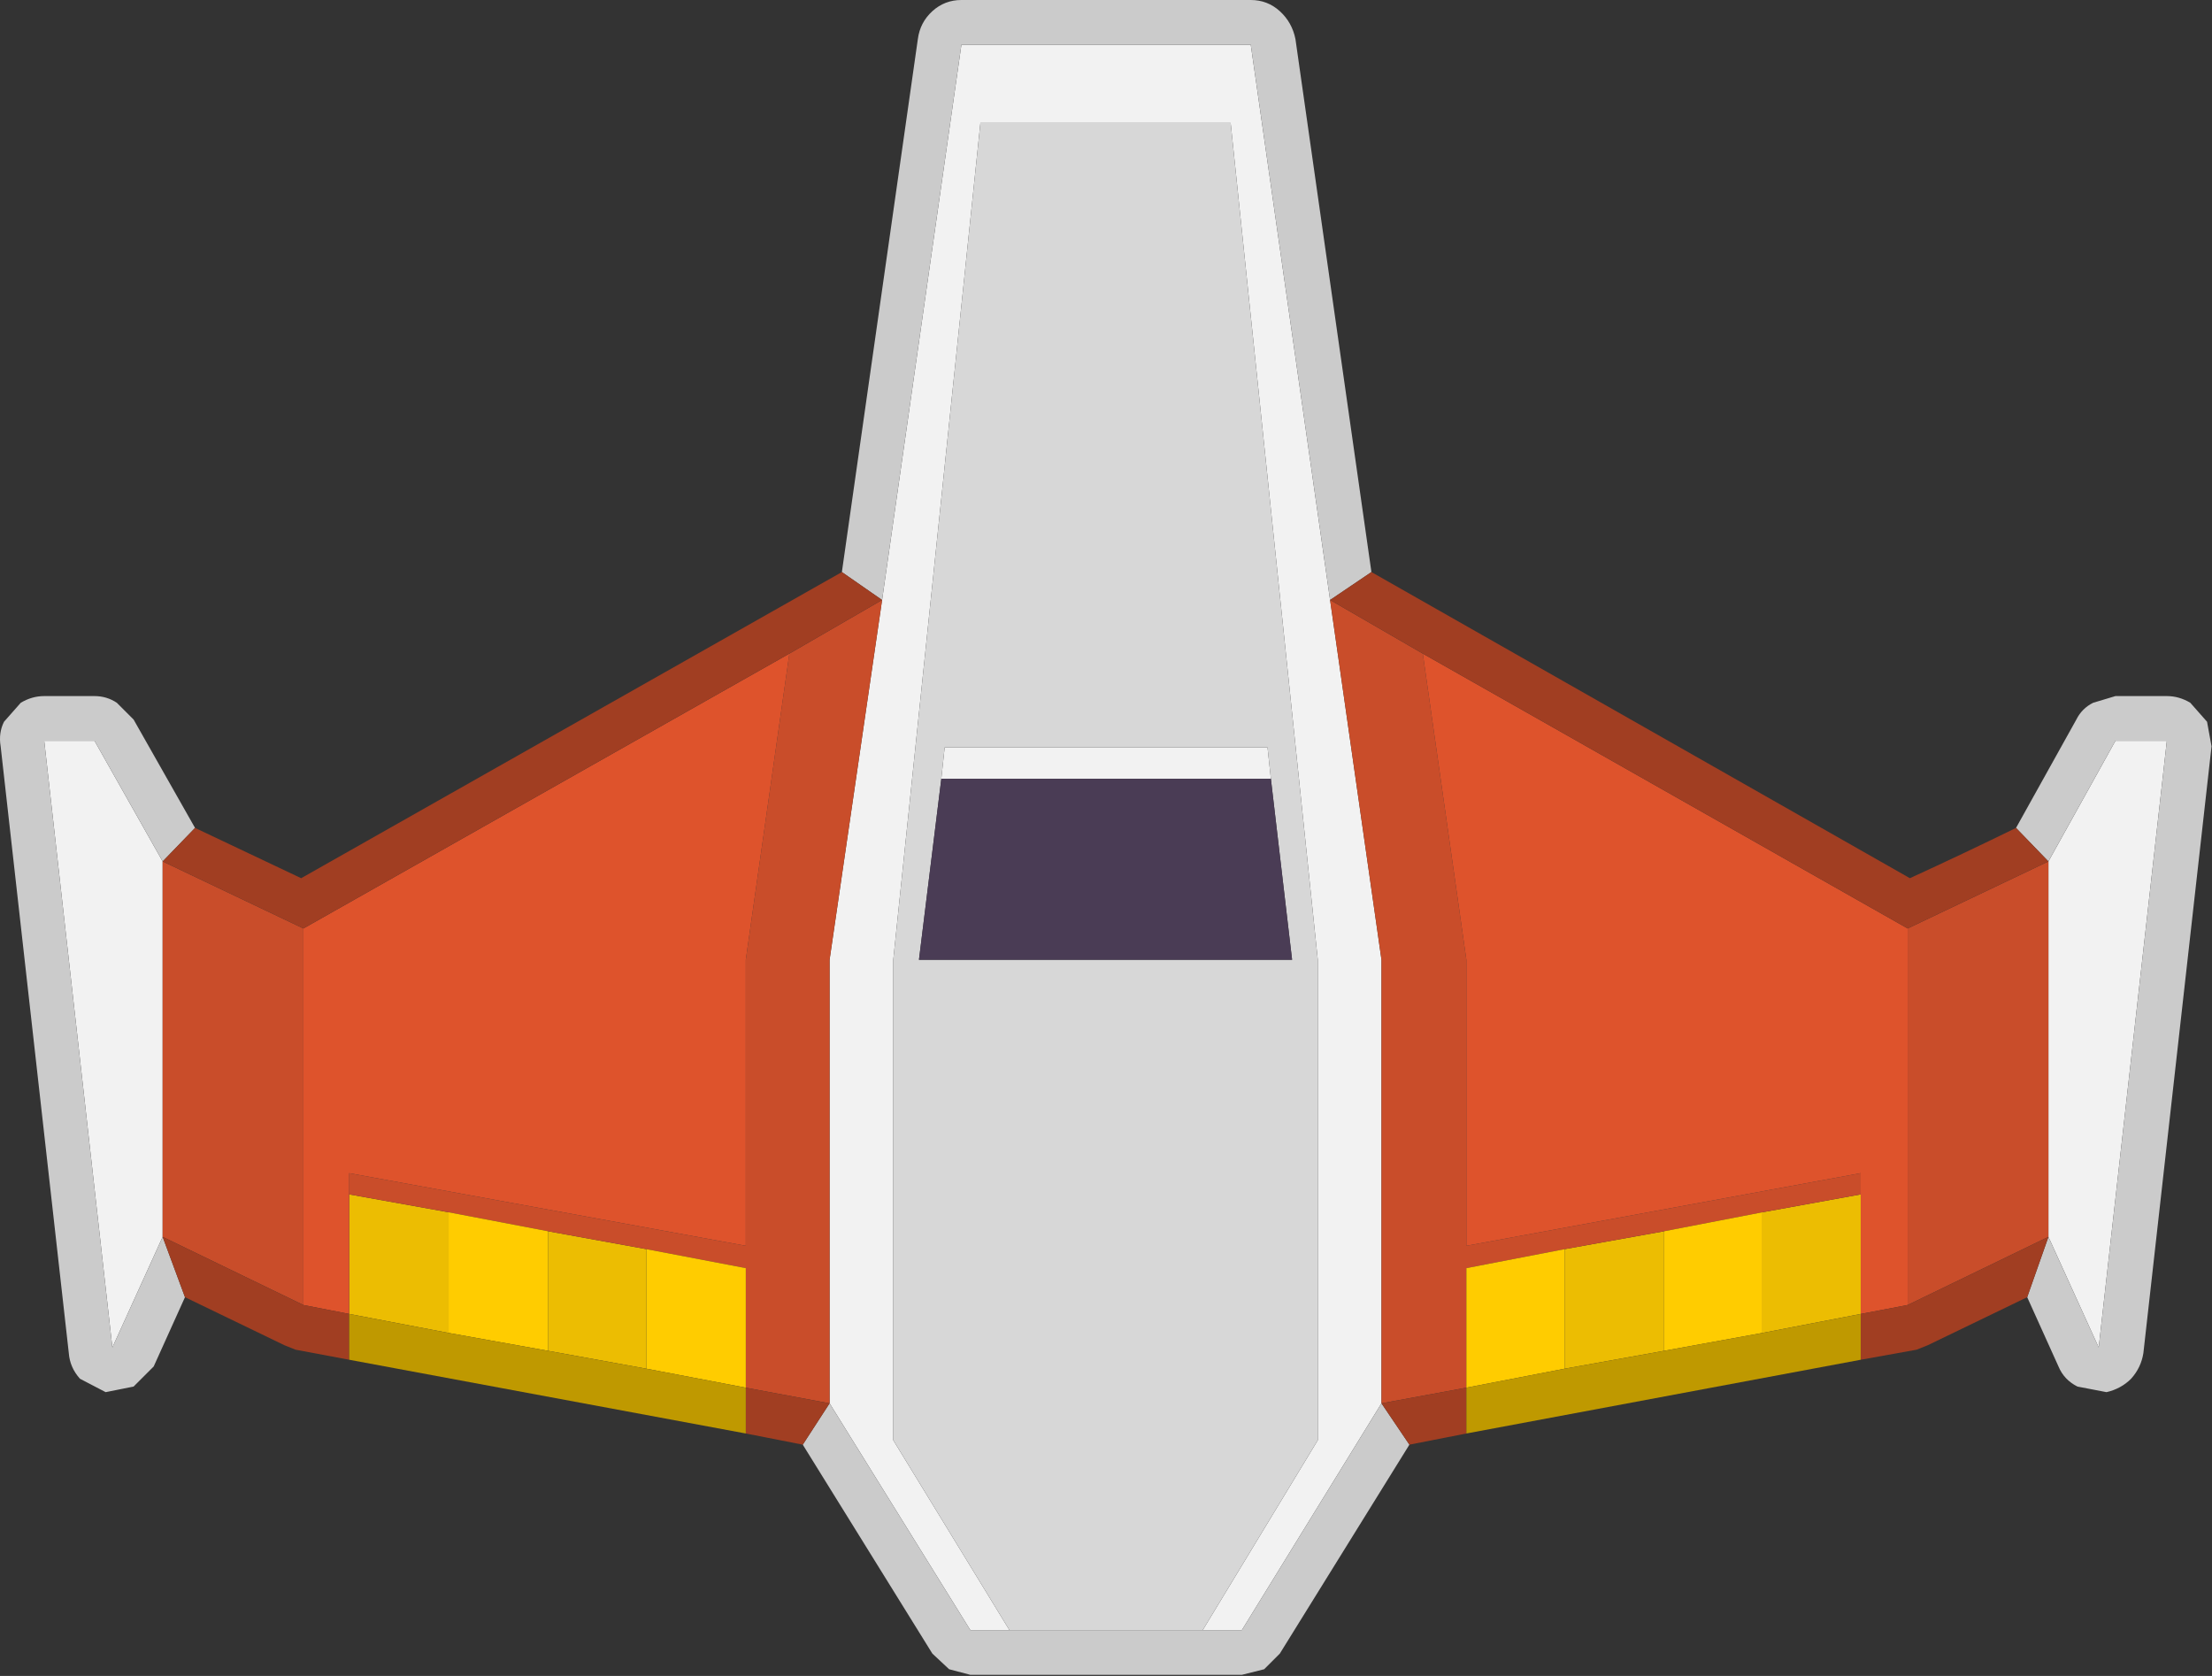 <svg width="99" height="75" viewBox="0 0 99 75" fill="none" xmlns="http://www.w3.org/2000/svg">
    <rect x="0" y="0" width="99" height="75" fill="#333333" stroke="none"/>
    <path d="M7.279 55.35L5.029 60.3L1.979 33.15H4.229L7.279 38.55V55.35ZM37.129 62.8V42.95L39.479 26.85L43.029 2H55.979L59.529 26.85L61.829 42.95V62.8L55.579 72.95H53.829L58.979 64.45V42.95L55.079 5.5H43.879L39.979 42.95V64.45L45.179 72.95H43.429L37.129 62.8ZM91.679 38.55L94.679 33.15H96.979L93.929 60.3L91.679 55.35V38.55ZM42.129 34.85L42.279 33.45H56.729L56.879 34.85H42.129Z" fill="#F2F2F2"/>
    <path d="M8.279 58.05L6.879 61.15L5.979 62.05L4.729 62.3L3.579 61.7C3.279 61.367 3.112 60.983 3.079 60.55L0.029 33.4C-0.038 33 0.012 32.633 0.179 32.3L0.929 31.45C1.262 31.25 1.612 31.15 1.979 31.15H4.229C4.595 31.15 4.929 31.25 5.229 31.45L5.979 32.2L8.729 37.05L7.279 38.55L4.229 33.15H1.979L5.029 60.3L7.279 55.35L8.279 58.05ZM37.679 25.6L41.079 1.75C41.145 1.25 41.362 0.833 41.729 0.5C42.095 0.167 42.529 0 43.029 0H55.979C56.479 0 56.912 0.167 57.279 0.5C57.645 0.833 57.879 1.25 57.979 1.75L61.379 25.6L59.529 26.85L55.979 2H43.029L39.479 26.85L37.679 25.6ZM90.229 37.05L92.929 32.2C93.095 31.867 93.345 31.617 93.679 31.45L94.679 31.15H96.979C97.345 31.15 97.695 31.25 98.029 31.45L98.779 32.3L98.979 33.4L95.929 60.55C95.862 60.983 95.679 61.367 95.379 61.7C95.079 62 94.712 62.2 94.279 62.3L92.979 62.05C92.579 61.85 92.295 61.55 92.129 61.15L90.729 58.05L91.679 55.35L93.929 60.3L96.979 33.15H94.679L91.679 38.55L90.229 37.05ZM63.079 64.65L57.279 74L56.579 74.7L55.579 74.95H43.429L42.479 74.7L41.729 74L35.929 64.65L37.129 62.8L43.429 72.95H45.179H53.829H55.579L61.829 62.8L63.079 64.65Z" fill="#CBCBCB"/>
    <path d="M15.629 53.45L20.078 54.25V59.65L15.629 58.8V53.45ZM24.529 55.1L28.928 55.9V61.25L24.529 60.45V55.1ZM83.278 53.45V58.8L78.879 59.65V54.25L83.278 53.45ZM70.028 55.9L74.478 55.1V60.45L70.028 61.25V55.9Z" fill="#ECBD02"/>
    <path d="M70.029 55.9L65.629 56.75V62.1L61.829 62.8V42.95L59.529 26.85L63.679 29.25L65.629 42.95V55.75L83.279 52.5V53.45L78.879 54.25L74.479 55.1L70.029 55.9ZM20.079 54.25L15.629 53.45V52.5L33.379 55.75V42.95L35.329 29.25L39.479 26.85L37.129 42.95V62.8L33.379 62.1V56.75L28.929 55.9L24.529 55.1L20.079 54.25ZM13.579 41.55V58.4L7.279 55.35V38.55L13.579 41.55ZM85.379 41.55L91.679 38.55V55.35L85.379 58.4V41.55Z" fill="#C94D2A"/>
    <path d="M20.078 59.65V54.25L24.529 55.1V60.45L20.078 59.65ZM28.928 55.9L33.379 56.75V62.1L28.928 61.25V55.9ZM65.629 62.1V56.75L70.028 55.9V61.25L65.629 62.1ZM74.478 55.1L78.879 54.25V59.65L74.478 60.45V55.1Z" fill="#FFCC00"/>
    <path d="M15.629 53.45V58.8L13.579 58.4V41.55L35.329 29.25L33.379 42.95V55.75L15.629 52.5V53.45ZM63.679 29.25L85.379 41.55V58.4L83.279 58.8V53.45V52.5L65.629 55.75V42.95L63.679 29.25Z" fill="#DE532C"/>
    <path d="M63.679 29.25L59.529 26.85L61.379 25.6L85.479 39.3C87.079 38.567 88.662 37.817 90.229 37.05L91.679 38.55L85.379 41.55L63.679 29.25ZM8.729 37.05L13.479 39.3L37.679 25.6L39.479 26.85L35.329 29.25L13.579 41.55L7.279 38.55L8.729 37.05ZM90.729 58.05L86.279 60.2L85.779 60.4L83.279 60.85V58.8L85.379 58.4L91.679 55.35L90.729 58.05ZM65.629 64.15L63.079 64.65L61.829 62.8L65.629 62.1V64.15ZM35.929 64.65L33.379 64.15V62.1L37.129 62.8L35.929 64.65ZM15.629 60.85L13.229 60.4L12.729 60.2L8.279 58.05L7.279 55.35L13.579 58.4L15.629 58.8V60.85Z" fill="#A13E22"/>
    <path d="M15.629 60.85V58.8L20.078 59.65L24.529 60.45L28.928 61.25L33.379 62.1V64.15L15.629 60.85ZM83.278 60.85L65.629 64.15V62.1L70.028 61.25L74.478 60.45L78.879 59.65L83.278 58.8V60.85Z" fill="#BF9900"/>
    <path d="M56.879 34.85L56.729 33.45H42.279L42.129 34.85L41.129 42.95H57.829L56.879 34.85ZM45.179 72.95L39.979 64.45V42.95L43.879 5.5H55.079L58.979 42.95V64.45L53.829 72.95H45.179Z" fill="#D7D7D7"/>
    <path d="M42.129 34.85H56.879L57.828 42.95H41.129L42.129 34.85Z" fill="#4A3C55"/>
</svg>
